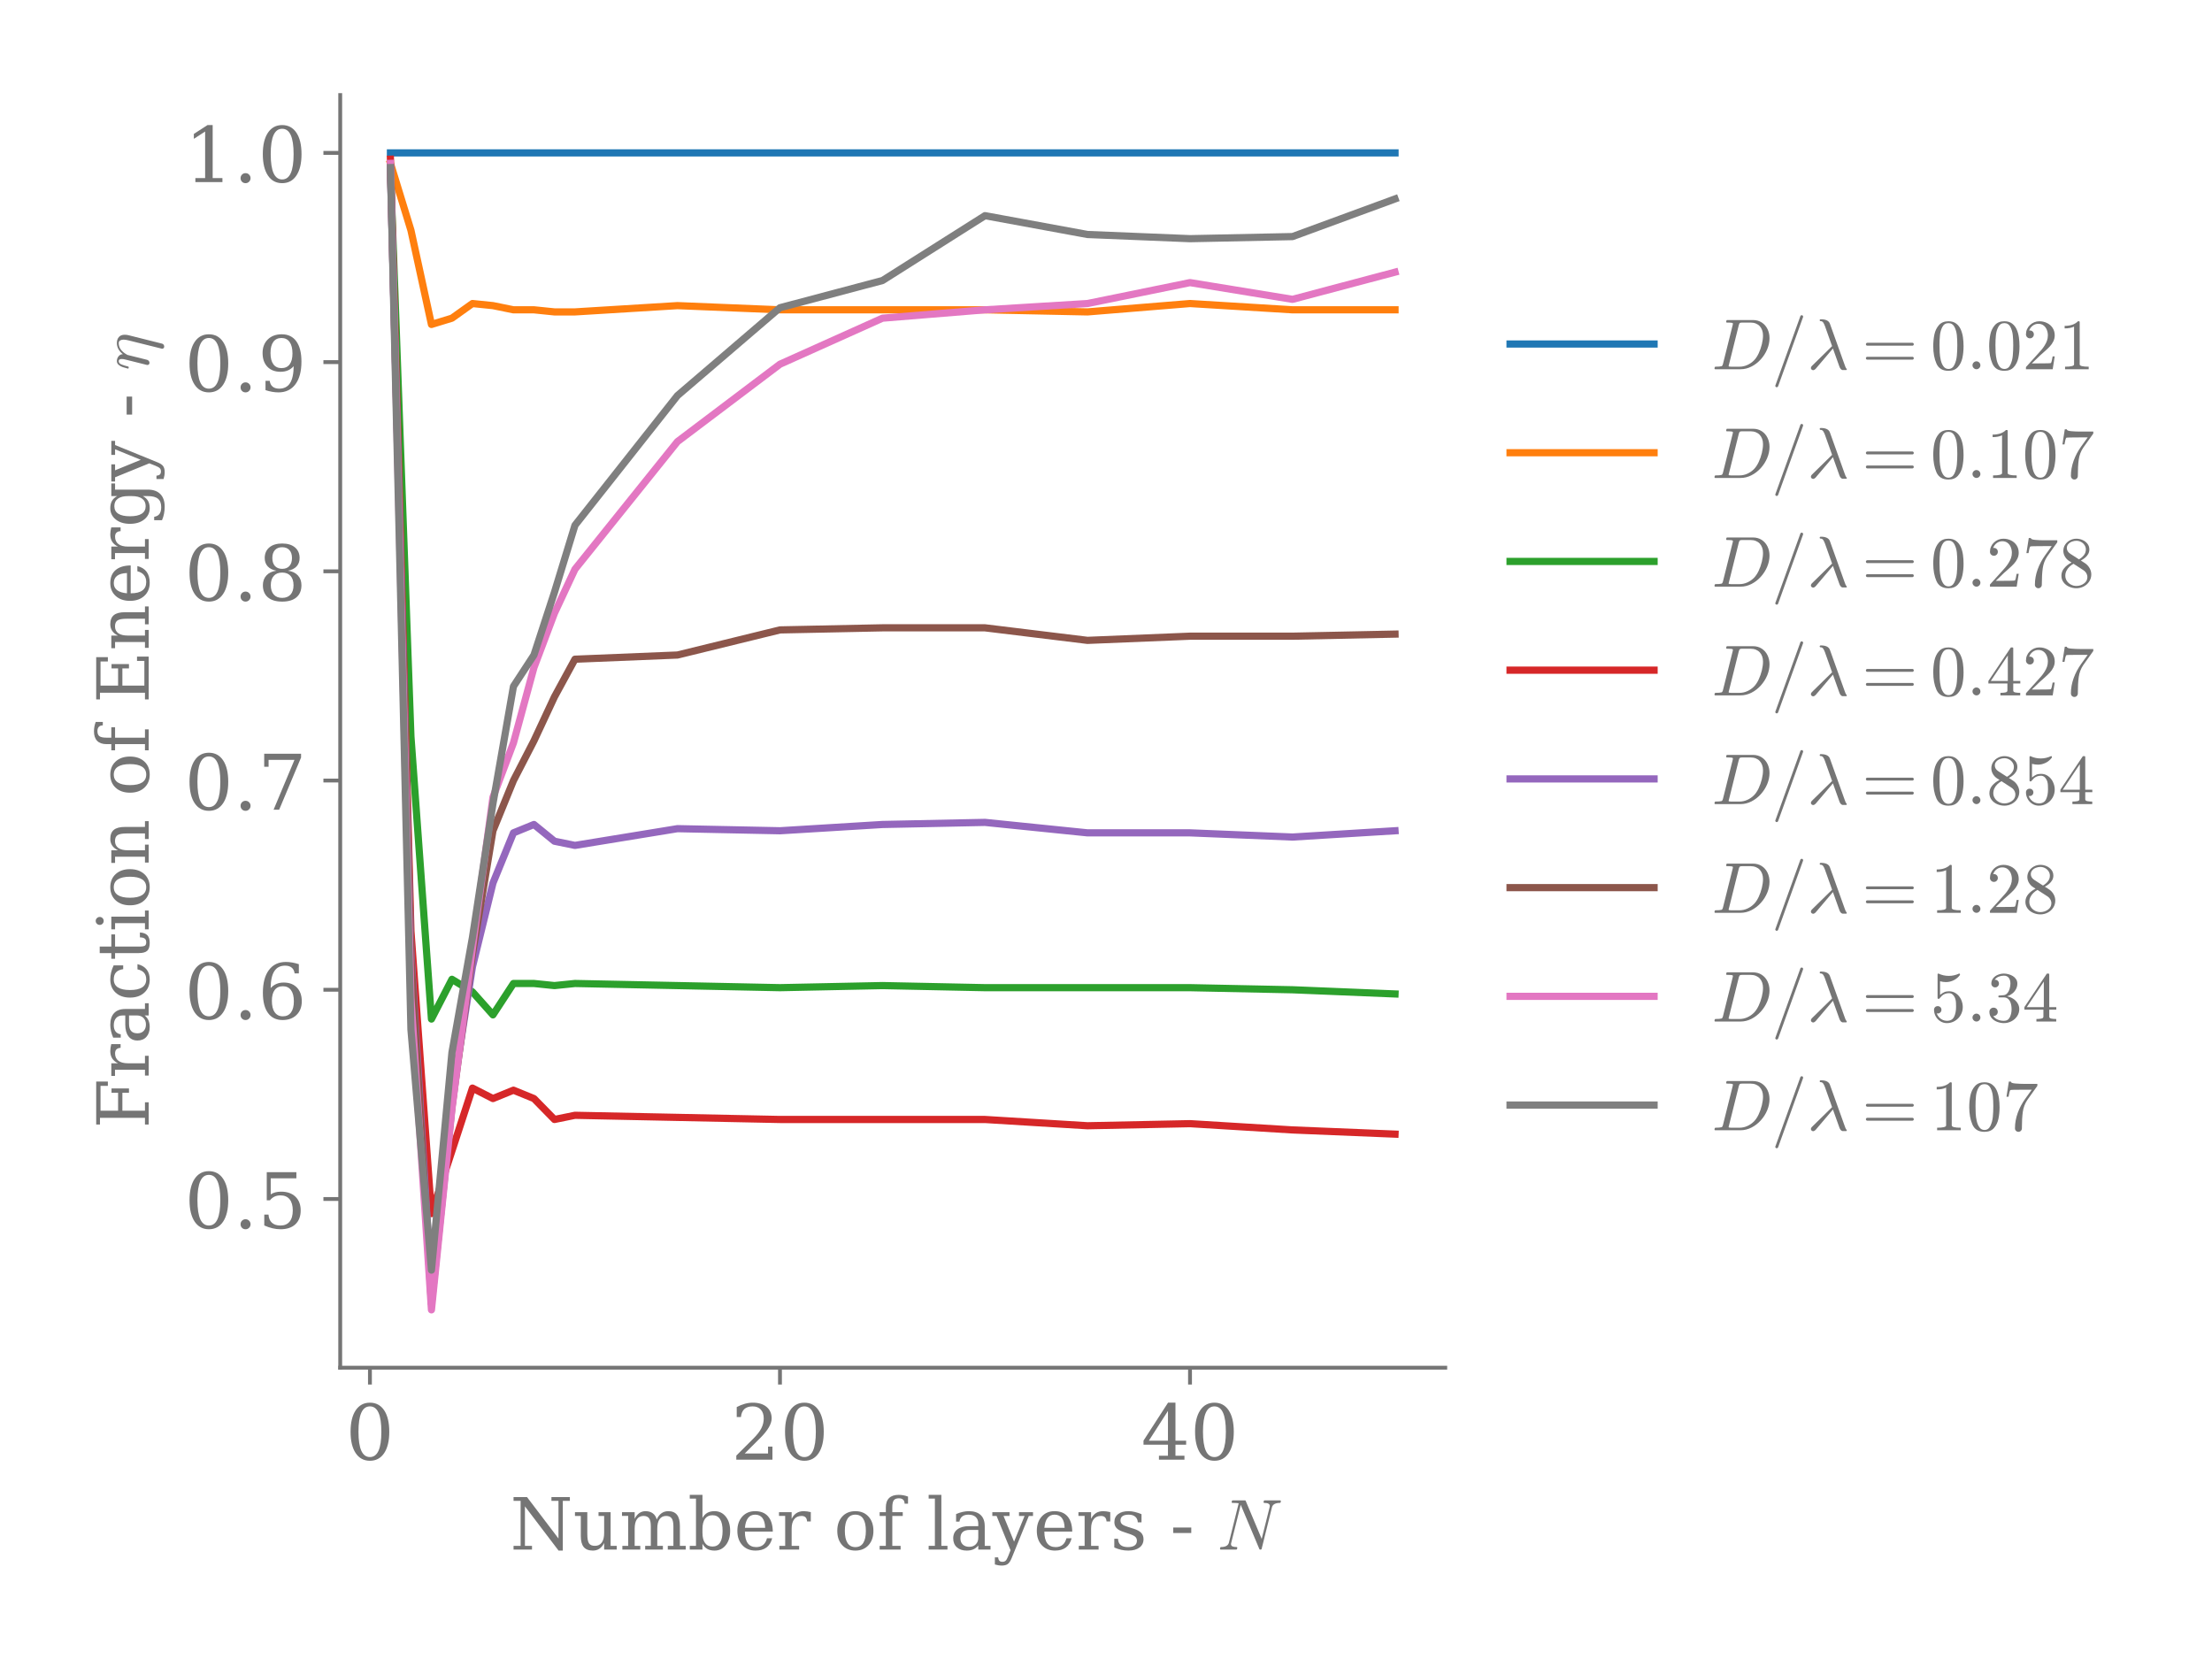 <svg xmlns="http://www.w3.org/2000/svg" xmlns:xlink="http://www.w3.org/1999/xlink" version="1.1" viewBox="0 0 460.8 345.6" viewport="0 0 400px 300px">
 <defs>
  <style type="text/css">
*{stroke-linecap:butt;stroke-linejoin:round;}
  </style>
 </defs>
 <g id="figure_1">
  <g id="patch_1">
   <path d="M 0 345.6  L 460.8 345.6  L 460.8 0  L 0 0  z " style="fill:#ffffff;"/>
  </g>
  <g id="axes_1">
   <g id="patch_2">
    <path d="M 70.873 284.92  L 301.073 284.92  L 301.073 19.8  L 70.873 19.8  z " style="fill:#ffffff;"/>
   </g>
   <g id="matplotlib.axis_1">
    <g id="xtick_1">
     <g id="line2d_1">
      <defs>
       <path d="M 0 0  L 0 3.5  " id="m461ef4ecc8" style="stroke:#757575;stroke-width:0.8;"/>
      </defs>
      <g>
       <use style="fill:#757575;stroke:#757575;stroke-width:0.8;" x="77.065" xlink:href="#m461ef4ecc8" y="284.92"/>
      </g>
     </g>
     <g id="text_1">
      <!-- 0 -->
      <defs>
       <path d="M 31.781 3.422  Q 39.266 3.422 42.969 11.625  Q 46.688 19.828 46.688 36.375  Q 46.688 52.984 42.969 61.188  Q 39.266 69.391 31.781 69.391  Q 24.312 69.391 20.594 61.188  Q 16.891 52.984 16.891 36.375  Q 16.891 19.828 20.594 11.625  Q 24.312 3.422 31.781 3.422  z M 31.781 -1.422  Q 19.922 -1.422 13.25 8.531  Q 6.594 18.5 6.594 36.375  Q 6.594 54.297 13.25 64.25  Q 19.922 74.219 31.781 74.219  Q 43.703 74.219 50.344 64.25  Q 56.984 54.297 56.984 36.375  Q 56.984 18.5 50.344 8.531  Q 43.703 -1.422 31.781 -1.422  z " id="DejaVuSerif-30"/>
      </defs>
      <g style="fill:#757575;" transform="translate(71.975 304.077)scale(0.16 -0.16)">
       <use xlink:href="#DejaVuSerif-30"/>
      </g>
     </g>
    </g>
    <g id="xtick_2">
     <g id="line2d_2">
      <g>
       <use style="fill:#757575;stroke:#757575;stroke-width:0.8;" x="162.483" xlink:href="#m461ef4ecc8" y="284.92"/>
      </g>
     </g>
     <g id="text_2">
      <!-- 20 -->
      <defs>
       <path d="M 12.797 55.516  L 7.328 55.516  L 7.328 68.5  Q 12.547 71.297 17.844 72.75  Q 23.141 74.219 28.219 74.219  Q 39.594 74.219 46.188 68.703  Q 52.781 63.188 52.781 53.719  Q 52.781 43.016 37.844 28.125  Q 36.672 27 36.078 26.422  L 17.672 8.016  L 48.094 8.016  L 48.094 17  L 53.812 17  L 53.812 0  L 6.781 0  L 6.781 5.328  L 28.906 27.391  Q 36.234 34.719 39.359 40.844  Q 42.484 46.969 42.484 53.719  Q 42.484 61.078 38.641 65.234  Q 34.812 69.391 28.078 69.391  Q 21.094 69.391 17.281 65.922  Q 13.484 62.453 12.797 55.516  z " id="DejaVuSerif-32"/>
      </defs>
      <g style="fill:#757575;" transform="translate(152.303 304.077)scale(0.16 -0.16)">
       <use xlink:href="#DejaVuSerif-32"/>
       <use x="63.623" xlink:href="#DejaVuSerif-30"/>
      </g>
     </g>
    </g>
    <g id="xtick_3">
     <g id="line2d_3">
      <g>
       <use style="fill:#757575;stroke:#757575;stroke-width:0.8;" x="247.901" xlink:href="#m461ef4ecc8" y="284.92"/>
      </g>
     </g>
     <g id="text_3">
      <!-- 40 -->
      <defs>
       <path d="M 34.906 24.703  L 34.906 63.484  L 10.016 24.703  z M 56.391 0  L 23.188 0  L 23.188 5.172  L 34.906 5.172  L 34.906 19.484  L 3.078 19.484  L 3.078 24.812  L 35.016 74.219  L 44.672 74.219  L 44.672 24.703  L 58.594 24.703  L 58.594 19.484  L 44.672 19.484  L 44.672 5.172  L 56.391 5.172  z " id="DejaVuSerif-34"/>
      </defs>
      <g style="fill:#757575;" transform="translate(237.721 304.077)scale(0.16 -0.16)">
       <use xlink:href="#DejaVuSerif-34"/>
       <use x="63.623" xlink:href="#DejaVuSerif-30"/>
      </g>
     </g>
    </g>
    <g id="text_4">
     <!-- Number of layers - $N$ -->
     <defs>
      <path d="M 4.891 0  L 4.891 5.172  L 14.703 5.172  L 14.703 67.672  L 4.891 67.672  L 4.891 72.906  L 23.578 72.906  L 67.281 15.375  L 67.281 67.672  L 57.516 67.672  L 57.516 72.906  L 83.109 72.906  L 83.109 67.672  L 73.297 67.672  L 73.297 -1.422  L 67.391 -1.422  L 20.703 60.016  L 20.703 5.172  L 30.516 5.172  L 30.516 0  z " id="DejaVuSerif-4e"/>
      <path d="M 35.406 51.906  L 52.203 51.906  L 52.203 5.172  L 60.688 5.172  L 60.688 0  L 43.219 0  L 43.219 9.188  Q 40.719 4 36.766 1.281  Q 32.812 -1.422 27.594 -1.422  Q 18.953 -1.422 14.875 3.484  Q 10.797 8.406 10.797 18.891  L 10.797 46.688  L 2.688 46.688  L 2.688 51.906  L 19.828 51.906  L 19.828 21.688  Q 19.828 12.203 22.141 8.688  Q 24.469 5.172 30.422 5.172  Q 36.672 5.172 39.938 9.766  Q 43.219 14.359 43.219 23.094  L 43.219 46.688  L 35.406 46.688  z " id="DejaVuSerif-75"/>
      <path d="M 51.812 41.797  Q 54.391 47.516 58.422 50.422  Q 62.453 53.328 67.828 53.328  Q 75.984 53.328 79.984 48.266  Q 83.984 43.219 83.984 33.016  L 83.984 5.172  L 92.094 5.172  L 92.094 0  L 67.188 0  L 67.188 5.172  L 75 5.172  L 75 31.984  Q 75 39.938 72.656 43.312  Q 70.312 46.688 64.891 46.688  Q 58.891 46.688 55.734 42.141  Q 52.594 37.594 52.594 28.906  L 52.594 5.172  L 60.406 5.172  L 60.406 0  L 35.797 0  L 35.797 5.172  L 43.609 5.172  L 43.609 32.328  Q 43.609 40.094 41.266 43.391  Q 38.922 46.688 33.5 46.688  Q 27.484 46.688 24.328 42.141  Q 21.188 37.594 21.188 28.906  L 21.188 5.172  L 29 5.172  L 29 0  L 4.109 0  L 4.109 5.172  L 12.203 5.172  L 12.203 46.781  L 3.609 46.781  L 3.609 51.906  L 21.188 51.906  L 21.188 42.672  Q 23.688 47.859 27.531 50.594  Q 31.391 53.328 36.281 53.328  Q 42.328 53.328 46.375 50.312  Q 50.438 47.312 51.812 41.797  z " id="DejaVuSerif-6d"/>
      <path d="M 11.531 5.172  L 11.531 70.797  L 2.875 70.797  L 2.875 75.984  L 20.516 75.984  L 20.516 43.797  Q 23.141 48.688 27.219 51  Q 31.297 53.328 37.312 53.328  Q 46.875 53.328 52.922 45.75  Q 58.984 38.188 58.984 25.984  Q 58.984 13.766 52.922 6.172  Q 46.875 -1.422 37.312 -1.422  Q 31.297 -1.422 27.219 0.891  Q 23.141 3.219 20.516 8.109  L 20.516 0  L 2.875 0  L 2.875 5.172  z M 20.516 23.391  Q 20.516 14.016 24.094 9.109  Q 27.688 4.203 34.516 4.203  Q 41.406 4.203 44.938 9.719  Q 48.484 15.234 48.484 25.984  Q 48.484 36.766 44.938 42.234  Q 41.406 47.703 34.516 47.703  Q 27.688 47.703 24.094 42.766  Q 20.516 37.844 20.516 28.516  z " id="DejaVuSerif-62"/>
      <path d="M 54.203 25  L 15.484 25  L 15.484 24.609  Q 15.484 14.109 19.438 8.766  Q 23.391 3.422 31.109 3.422  Q 37.016 3.422 40.797 6.516  Q 44.578 9.625 46.094 15.719  L 53.328 15.719  Q 51.172 7.172 45.375 2.875  Q 39.594 -1.422 30.172 -1.422  Q 18.797 -1.422 11.891 6.078  Q 4.984 13.578 4.984 25.984  Q 4.984 38.281 11.766 45.797  Q 18.562 53.328 29.594 53.328  Q 41.359 53.328 47.656 46.062  Q 53.953 38.812 54.203 25  z M 43.609 30.172  Q 43.312 39.266 39.766 43.875  Q 36.234 48.484 29.594 48.484  Q 23.391 48.484 19.828 43.844  Q 16.266 39.203 15.484 30.172  z " id="DejaVuSerif-65"/>
      <path d="M 47.797 52  L 47.797 39.016  L 42.625 39.016  Q 42.391 42.875 40.484 44.781  Q 38.578 46.688 34.906 46.688  Q 28.266 46.688 24.719 42.094  Q 21.188 37.5 21.188 28.906  L 21.188 5.172  L 31.594 5.172  L 31.594 0  L 4.109 0  L 4.109 5.172  L 12.203 5.172  L 12.203 46.781  L 3.609 46.781  L 3.609 51.906  L 21.188 51.906  L 21.188 42.672  Q 23.828 48.094 27.969 50.703  Q 32.125 53.328 38.094 53.328  Q 40.281 53.328 42.703 52.984  Q 45.125 52.641 47.797 52  z " id="DejaVuSerif-72"/>
      <path id="DejaVuSerif-20"/>
      <path d="M 30.078 3.422  Q 37.312 3.422 40.984 9.125  Q 44.672 14.844 44.672 25.984  Q 44.672 37.109 40.984 42.797  Q 37.312 48.484 30.078 48.484  Q 22.859 48.484 19.172 42.797  Q 15.484 37.109 15.484 25.984  Q 15.484 14.844 19.188 9.125  Q 22.906 3.422 30.078 3.422  z M 30.078 -1.422  Q 18.75 -1.422 11.859 6.078  Q 4.984 13.578 4.984 25.984  Q 4.984 38.375 11.844 45.844  Q 18.703 53.328 30.078 53.328  Q 41.453 53.328 48.312 45.844  Q 55.172 38.375 55.172 25.984  Q 55.172 13.578 48.312 6.078  Q 41.453 -1.422 30.078 -1.422  z " id="DejaVuSerif-6f"/>
      <path d="M 43.016 63.719  L 38.281 63.719  Q 38.234 67.391 36.203 69.281  Q 34.188 71.188 30.328 71.188  Q 25.297 71.188 23.234 68.422  Q 21.188 65.672 21.188 58.594  L 21.188 51.906  L 35.688 51.906  L 35.688 46.688  L 21.188 46.688  L 21.188 5.172  L 32.719 5.172  L 32.719 0  L 3.609 0  L 3.609 5.172  L 12.203 5.172  L 12.203 46.688  L 3.609 46.688  L 3.609 51.906  L 12.203 51.906  L 12.203 58.406  Q 12.203 67.094 16.719 71.531  Q 21.234 75.984 29.984 75.984  Q 33.25 75.984 36.516 75.391  Q 39.797 74.812 43.016 73.578  z " id="DejaVuSerif-66"/>
      <path d="M 20.516 5.172  L 29 5.172  L 29 0  L 2.875 0  L 2.875 5.172  L 11.531 5.172  L 11.531 70.797  L 2.875 70.797  L 2.875 75.984  L 20.516 75.984  z " id="DejaVuSerif-6c"/>
      <path d="M 39.797 16.312  L 39.797 27.297  L 28.219 27.297  Q 21.531 27.297 18.25 24.406  Q 14.984 21.531 14.984 15.578  Q 14.984 10.156 18.297 6.984  Q 21.625 3.812 27.297 3.812  Q 32.906 3.812 36.344 7.281  Q 39.797 10.75 39.797 16.312  z M 48.781 32.422  L 48.781 5.172  L 56.781 5.172  L 56.781 0  L 39.797 0  L 39.797 5.609  Q 36.812 2 32.906 0.281  Q 29 -1.422 23.781 -1.422  Q 15.141 -1.422 10.062 3.172  Q 4.984 7.766 4.984 15.578  Q 4.984 23.641 10.797 28.078  Q 16.609 32.516 27.203 32.516  L 39.797 32.516  L 39.797 36.078  Q 39.797 42 36.203 45.234  Q 32.625 48.484 26.125 48.484  Q 20.75 48.484 17.578 46.047  Q 14.406 43.609 13.625 38.812  L 8.984 38.812  L 8.984 49.312  Q 13.672 51.312 18.094 52.312  Q 22.516 53.328 26.703 53.328  Q 37.5 53.328 43.141 47.969  Q 48.781 42.625 48.781 32.422  z " id="DejaVuSerif-61"/>
      <path d="M 21.578 -9.516  L 25 -0.875  L 5.609 46.688  L -0.297 46.688  L -0.297 51.906  L 23.578 51.906  L 23.578 46.688  L 15.281 46.688  L 29.891 10.984  L 44.484 46.688  L 36.719 46.688  L 36.719 51.906  L 56.203 51.906  L 56.203 46.688  L 50.391 46.688  L 26.609 -11.719  Q 24.172 -17.781 21.188 -20  Q 18.219 -22.219 12.797 -22.219  Q 10.5 -22.219 8.078 -21.828  Q 5.672 -21.438 3.219 -20.703  L 3.219 -10.797  L 7.812 -10.797  Q 8.109 -14.109 9.5 -15.547  Q 10.891 -17 13.812 -17  Q 16.5 -17 18.141 -15.5  Q 19.781 -14.016 21.578 -9.516  z " id="DejaVuSerif-79"/>
      <path d="M 5.609 2.875  L 5.609 14.984  L 10.797 14.984  Q 10.984 9.188 14.422 6.297  Q 17.875 3.422 24.609 3.422  Q 30.672 3.422 33.844 5.688  Q 37.016 7.953 37.016 12.312  Q 37.016 15.719 34.688 17.812  Q 32.375 19.922 24.906 22.312  L 18.406 24.516  Q 11.719 26.656 8.719 29.875  Q 5.719 33.109 5.719 38.094  Q 5.719 45.219 10.938 49.266  Q 16.156 53.328 25.391 53.328  Q 29.5 53.328 34.031 52.25  Q 38.578 51.172 43.406 49.125  L 43.406 37.797  L 38.234 37.797  Q 38.031 42.828 34.703 45.656  Q 31.391 48.484 25.688 48.484  Q 20.016 48.484 17.109 46.484  Q 14.203 44.484 14.203 40.484  Q 14.203 37.203 16.406 35.219  Q 18.609 33.25 25.203 31.203  L 32.328 29  Q 39.703 26.703 42.938 23.266  Q 46.188 19.828 46.188 14.406  Q 46.188 7.031 40.547 2.797  Q 34.906 -1.422 25 -1.422  Q 19.969 -1.422 15.188 -0.344  Q 10.406 0.734 5.609 2.875  z " id="DejaVuSerif-73"/>
      <path d="M 4.391 30.609  L 29.391 30.609  L 29.391 23  L 4.391 23  z " id="DejaVuSerif-2d"/>
      <path d="M 4.688 0  Q 3.719 0 3.719 1.312  Q 3.766 1.562 3.906 2.172  Q 4.047 2.781 4.312 3.141  Q 4.594 3.516 4.984 3.516  Q 14.547 3.516 16.109 9.625  L 29.688 64.312  Q 26.906 64.797 20.906 64.797  Q 19.922 64.797 19.922 66.109  Q 19.969 66.359 20.109 66.969  Q 20.266 67.578 20.531 67.938  Q 20.797 68.312 21.188 68.312  L 38.484 68.312  Q 39.203 68.312 39.406 67.672  L 61.625 14.797  L 72.703 59.078  Q 72.906 60.156 72.906 60.594  Q 72.906 64.797 65.188 64.797  Q 64.203 64.797 64.203 66.109  Q 64.547 67.391 64.734 67.844  Q 64.938 68.312 65.922 68.312  L 87.312 68.312  Q 88.281 68.312 88.281 67  Q 88.234 66.75 88.078 66.141  Q 87.938 65.531 87.672 65.156  Q 87.406 64.797 87.016 64.797  Q 77.438 64.797 75.875 58.688  L 61.531 0.875  Q 61.188 0 60.5 0  L 59.281 0  Q 58.594 0 58.406 0.688  L 32.906 61.188  L 32.719 61.812  Q 32.516 62.016 32.516 62.109  L 19.281 9.188  Q 19.188 8.938 19.141 8.562  Q 19.094 8.203 19 7.719  Q 19 5.125 21.234 4.312  Q 23.484 3.516 26.812 3.516  Q 27.781 3.516 27.781 2.203  Q 27.438 0.828 27.188 0.406  Q 26.953 0 26.125 0  z " id="Cmmi10-4e"/>
     </defs>
     <g style="fill:#757575;" transform="translate(106.248 322.805)scale(0.15 -0.15)">
      <use transform="translate(0 0.016)" xlink:href="#DejaVuSerif-4e"/>
      <use transform="translate(87.5 0.016)" xlink:href="#DejaVuSerif-75"/>
      <use transform="translate(151.904 0.016)" xlink:href="#DejaVuSerif-6d"/>
      <use transform="translate(246.729 0.016)" xlink:href="#DejaVuSerif-62"/>
      <use transform="translate(310.742 0.016)" xlink:href="#DejaVuSerif-65"/>
      <use transform="translate(369.922 0.016)" xlink:href="#DejaVuSerif-72"/>
      <use transform="translate(417.725 0.016)" xlink:href="#DejaVuSerif-20"/>
      <use transform="translate(449.512 0.016)" xlink:href="#DejaVuSerif-6f"/>
      <use transform="translate(509.717 0.016)" xlink:href="#DejaVuSerif-66"/>
      <use transform="translate(546.729 0.016)" xlink:href="#DejaVuSerif-20"/>
      <use transform="translate(578.516 0.016)" xlink:href="#DejaVuSerif-6c"/>
      <use transform="translate(610.498 0.016)" xlink:href="#DejaVuSerif-61"/>
      <use transform="translate(670.117 0.016)" xlink:href="#DejaVuSerif-79"/>
      <use transform="translate(726.611 0.016)" xlink:href="#DejaVuSerif-65"/>
      <use transform="translate(785.791 0.016)" xlink:href="#DejaVuSerif-72"/>
      <use transform="translate(833.594 0.016)" xlink:href="#DejaVuSerif-73"/>
      <use transform="translate(884.912 0.016)" xlink:href="#DejaVuSerif-20"/>
      <use transform="translate(916.699 0.016)" xlink:href="#DejaVuSerif-2d"/>
      <use transform="translate(950.488 0.016)" xlink:href="#DejaVuSerif-20"/>
      <use transform="translate(982.275 0.016)" xlink:href="#Cmmi10-4e"/>
     </g>
    </g>
   </g>
   <g id="matplotlib.axis_2">
    <g id="ytick_1">
     <g id="line2d_4">
      <defs>
       <path d="M 0 0  L -3.5 0  " id="m629da7077a" style="stroke:#757575;stroke-width:0.8;"/>
      </defs>
      <g>
       <use style="fill:#757575;stroke:#757575;stroke-width:0.8;" x="70.873" xlink:href="#m629da7077a" y="249.77"/>
      </g>
     </g>
     <g id="text_5">
      <!-- 0.5 -->
      <defs>
       <path d="M 9.422 5.078  Q 9.422 7.812 11.281 9.719  Q 13.141 11.625 15.922 11.625  Q 18.609 11.625 20.5 9.719  Q 22.406 7.812 22.406 5.078  Q 22.406 2.391 20.5 0.484  Q 18.609 -1.422 15.922 -1.422  Q 13.141 -1.422 11.281 0.453  Q 9.422 2.344 9.422 5.078  z " id="DejaVuSerif-2e"/>
       <path d="M 50.297 72.906  L 50.297 64.891  L 16.891 64.891  L 16.891 44  Q 19.438 45.75 22.828 46.625  Q 26.219 47.516 30.422 47.516  Q 42.234 47.516 49.062 40.969  Q 55.906 34.422 55.906 23.094  Q 55.906 11.531 49 5.047  Q 42.094 -1.422 29.594 -1.422  Q 24.562 -1.422 19.281 -0.188  Q 14.016 1.031 8.5 3.516  L 8.5 17.672  L 14.016 17.672  Q 14.453 10.75 18.422 7.078  Q 22.406 3.422 29.594 3.422  Q 37.312 3.422 41.453 8.5  Q 45.609 13.578 45.609 23.094  Q 45.609 32.562 41.484 37.609  Q 37.359 42.672 29.594 42.672  Q 25.203 42.672 21.844 41.109  Q 18.5 39.547 15.922 36.281  L 11.719 36.281  L 11.719 72.906  z " id="DejaVuSerif-35"/>
      </defs>
      <g style="fill:#757575;" transform="translate(38.428 255.848)scale(0.16 -0.16)">
       <use xlink:href="#DejaVuSerif-30"/>
       <use x="63.623" xlink:href="#DejaVuSerif-2e"/>
       <use x="95.41" xlink:href="#DejaVuSerif-35"/>
      </g>
     </g>
    </g>
    <g id="ytick_2">
     <g id="line2d_5">
      <g>
       <use style="fill:#757575;stroke:#757575;stroke-width:0.8;" x="70.873" xlink:href="#m629da7077a" y="206.186"/>
      </g>
     </g>
     <g id="text_6">
      <!-- 0.6 -->
      <defs>
       <path d="M 32.719 3.422  Q 39.594 3.422 43.297 8.469  Q 47.016 13.531 47.016 23  Q 47.016 32.469 43.297 37.516  Q 39.594 42.578 32.719 42.578  Q 25.734 42.578 22.062 37.688  Q 18.406 32.812 18.406 23.578  Q 18.406 13.875 22.109 8.641  Q 25.828 3.422 32.719 3.422  z M 16.797 40.141  Q 20.125 43.797 24.312 45.594  Q 28.516 47.406 33.797 47.406  Q 44.672 47.406 51 40.859  Q 57.328 34.328 57.328 23  Q 57.328 11.922 50.516 5.25  Q 43.703 -1.422 32.328 -1.422  Q 19.969 -1.422 13.328 7.781  Q 6.688 17 6.688 34.078  Q 6.688 53.219 14.547 63.719  Q 22.406 74.219 36.719 74.219  Q 40.578 74.219 44.828 73.484  Q 49.078 72.75 53.516 71.297  L 53.516 59.281  L 48 59.281  Q 47.406 64.203 44.234 66.797  Q 41.062 69.391 35.688 69.391  Q 26.219 69.391 21.578 62.203  Q 16.938 55.031 16.797 40.141  z " id="DejaVuSerif-36"/>
      </defs>
      <g style="fill:#757575;" transform="translate(38.428 212.265)scale(0.16 -0.16)">
       <use xlink:href="#DejaVuSerif-30"/>
       <use x="63.623" xlink:href="#DejaVuSerif-2e"/>
       <use x="95.41" xlink:href="#DejaVuSerif-36"/>
      </g>
     </g>
    </g>
    <g id="ytick_3">
     <g id="line2d_6">
      <g>
       <use style="fill:#757575;stroke:#757575;stroke-width:0.8;" x="70.873" xlink:href="#m629da7077a" y="162.602"/>
      </g>
     </g>
     <g id="text_7">
      <!-- 0.7 -->
      <defs>
       <path d="M 56.391 67.922  L 27.875 0  L 20.609 0  L 47.797 64.891  L 14.109 64.891  L 14.109 55.906  L 8.406 55.906  L 8.406 72.906  L 56.391 72.906  z " id="DejaVuSerif-37"/>
      </defs>
      <g style="fill:#757575;" transform="translate(38.428 168.681)scale(0.16 -0.16)">
       <use xlink:href="#DejaVuSerif-30"/>
       <use x="63.623" xlink:href="#DejaVuSerif-2e"/>
       <use x="95.41" xlink:href="#DejaVuSerif-37"/>
      </g>
     </g>
    </g>
    <g id="ytick_4">
     <g id="line2d_7">
      <g>
       <use style="fill:#757575;stroke:#757575;stroke-width:0.8;" x="70.873" xlink:href="#m629da7077a" y="119.018"/>
      </g>
     </g>
     <g id="text_8">
      <!-- 0.8 -->
      <defs>
       <path d="M 46.578 19.922  Q 46.578 27.734 42.688 32.047  Q 38.812 36.375 31.781 36.375  Q 24.75 36.375 20.875 32.047  Q 17 27.734 17 19.922  Q 17 12.062 20.875 7.734  Q 24.75 3.422 31.781 3.422  Q 38.812 3.422 42.688 7.734  Q 46.578 12.062 46.578 19.922  z M 44.578 55.328  Q 44.578 61.969 41.203 65.672  Q 37.844 69.391 31.781 69.391  Q 25.781 69.391 22.391 65.672  Q 19 61.969 19 55.328  Q 19 48.641 22.391 44.922  Q 25.781 41.219 31.781 41.219  Q 37.844 41.219 41.203 44.922  Q 44.578 48.641 44.578 55.328  z M 39.312 38.812  Q 47.609 37.703 52.25 32.688  Q 56.891 27.688 56.891 19.922  Q 56.891 9.672 50.391 4.125  Q 43.891 -1.422 31.781 -1.422  Q 19.734 -1.422 13.203 4.125  Q 6.688 9.672 6.688 19.922  Q 6.688 27.688 11.328 32.688  Q 15.969 37.703 24.312 38.812  Q 16.938 40.141 13 44.406  Q 9.078 48.688 9.078 55.328  Q 9.078 64.109 15.125 69.156  Q 21.188 74.219 31.781 74.219  Q 42.391 74.219 48.438 69.156  Q 54.5 64.109 54.5 55.328  Q 54.5 48.688 50.562 44.406  Q 46.625 40.141 39.312 38.812  z " id="DejaVuSerif-38"/>
      </defs>
      <g style="fill:#757575;" transform="translate(38.428 125.097)scale(0.16 -0.16)">
       <use xlink:href="#DejaVuSerif-30"/>
       <use x="63.623" xlink:href="#DejaVuSerif-2e"/>
       <use x="95.41" xlink:href="#DejaVuSerif-38"/>
      </g>
     </g>
    </g>
    <g id="ytick_5">
     <g id="line2d_8">
      <g>
       <use style="fill:#757575;stroke:#757575;stroke-width:0.8;" x="70.873" xlink:href="#m629da7077a" y="75.435"/>
      </g>
     </g>
     <g id="text_9">
      <!-- 0.9 -->
      <defs>
       <path d="M 46.781 32.672  Q 43.5 29 39.25 27.188  Q 35.016 25.391 29.688 25.391  Q 18.844 25.391 12.562 31.938  Q 6.297 38.484 6.297 49.812  Q 6.297 60.891 13.109 67.547  Q 19.922 74.219 31.297 74.219  Q 43.656 74.219 50.266 65.016  Q 56.891 55.812 56.891 38.719  Q 56.891 19.578 49.016 9.078  Q 41.156 -1.422 26.906 -1.422  Q 23.047 -1.422 18.797 -0.688  Q 14.547 0.047 10.109 1.516  L 10.109 13.625  L 15.578 13.625  Q 16.219 8.688 19.391 6.047  Q 22.562 3.422 27.875 3.422  Q 37.359 3.422 41.984 10.562  Q 46.625 17.719 46.781 32.672  z M 30.906 69.391  Q 23.969 69.391 20.281 64.328  Q 16.609 59.281 16.609 49.812  Q 16.609 40.328 20.281 35.25  Q 23.969 30.172 30.906 30.172  Q 37.844 30.172 41.531 35.078  Q 45.219 39.984 45.219 49.219  Q 45.219 58.938 41.5 64.156  Q 37.797 69.391 30.906 69.391  z " id="DejaVuSerif-39"/>
      </defs>
      <g style="fill:#757575;" transform="translate(38.428 81.513)scale(0.16 -0.16)">
       <use xlink:href="#DejaVuSerif-30"/>
       <use x="63.623" xlink:href="#DejaVuSerif-2e"/>
       <use x="95.41" xlink:href="#DejaVuSerif-39"/>
      </g>
     </g>
    </g>
    <g id="ytick_6">
     <g id="line2d_9">
      <g>
       <use style="fill:#757575;stroke:#757575;stroke-width:0.8;" x="70.873" xlink:href="#m629da7077a" y="31.851"/>
      </g>
     </g>
     <g id="text_10">
      <!-- 1.0 -->
      <defs>
       <path d="M 14.203 0  L 14.203 5.172  L 26.906 5.172  L 26.906 65.828  L 12.203 56.297  L 12.203 62.703  L 29.984 74.219  L 36.719 74.219  L 36.719 5.172  L 49.422 5.172  L 49.422 0  z " id="DejaVuSerif-31"/>
      </defs>
      <g style="fill:#757575;" transform="translate(38.428 37.93)scale(0.16 -0.16)">
       <use xlink:href="#DejaVuSerif-31"/>
       <use x="63.623" xlink:href="#DejaVuSerif-2e"/>
       <use x="95.41" xlink:href="#DejaVuSerif-30"/>
      </g>
     </g>
    </g>
    <g id="text_11">
     <!-- Fraction of Energy - $\eta$ -->
     <defs>
      <path d="M 5.516 0  L 5.516 5.172  L 14.797 5.172  L 14.797 67.672  L 5.516 67.672  L 5.516 72.906  L 65.188 72.906  L 65.188 56.688  L 59.188 56.688  L 59.188 66.891  L 24.703 66.891  L 24.703 42.484  L 49.609 42.484  L 49.609 51.609  L 55.609 51.609  L 55.609 27.391  L 49.609 27.391  L 49.609 36.531  L 24.703 36.531  L 24.703 5.172  L 36.375 5.172  L 36.375 0  z " id="DejaVuSerif-46"/>
      <path d="M 51.422 15.578  Q 49.516 7.281 44.094 2.922  Q 38.672 -1.422 30.078 -1.422  Q 18.75 -1.422 11.859 6.078  Q 4.984 13.578 4.984 25.984  Q 4.984 38.422 11.859 45.875  Q 18.75 53.328 30.078 53.328  Q 35.016 53.328 39.891 52.172  Q 44.781 51.031 49.703 48.688  L 49.703 35.406  L 44.484 35.406  Q 43.453 42.234 40.016 45.359  Q 36.578 48.484 30.172 48.484  Q 22.906 48.484 19.188 42.844  Q 15.484 37.203 15.484 25.984  Q 15.484 14.75 19.172 9.078  Q 22.859 3.422 30.172 3.422  Q 35.984 3.422 39.453 6.438  Q 42.922 9.469 44.188 15.578  z " id="DejaVuSerif-63"/>
      <path d="M 10.797 46.688  L 2.875 46.688  L 2.875 51.906  L 10.797 51.906  L 10.797 68.016  L 19.828 68.016  L 19.828 51.906  L 36.719 51.906  L 36.719 46.688  L 19.828 46.688  L 19.828 13.719  Q 19.828 7.125 21.094 5.266  Q 22.359 3.422 25.781 3.422  Q 29.297 3.422 30.906 5.484  Q 32.516 7.562 32.625 12.203  L 39.406 12.203  Q 39.016 5.125 35.547 1.844  Q 32.078 -1.422 25 -1.422  Q 17.234 -1.422 14.016 2.016  Q 10.797 5.469 10.797 13.719  z " id="DejaVuSerif-74"/>
      <path d="M 9.719 68.016  Q 9.719 70.266 11.344 71.922  Q 12.984 73.578 15.281 73.578  Q 17.531 73.578 19.156 71.922  Q 20.797 70.266 20.797 68.016  Q 20.797 65.719 19.188 64.109  Q 17.578 62.5 15.281 62.5  Q 12.984 62.5 11.344 64.109  Q 9.719 65.719 9.719 68.016  z M 21.188 5.172  L 29.688 5.172  L 29.688 0  L 3.609 0  L 3.609 5.172  L 12.203 5.172  L 12.203 46.688  L 3.609 46.688  L 3.609 51.906  L 21.188 51.906  z " id="DejaVuSerif-69"/>
      <path d="M 4.109 0  L 4.109 5.172  L 12.203 5.172  L 12.203 46.688  L 3.609 46.688  L 3.609 51.906  L 21.188 51.906  L 21.188 42.672  Q 23.688 47.953 27.656 50.641  Q 31.641 53.328 36.922 53.328  Q 45.516 53.328 49.562 48.391  Q 53.609 43.453 53.609 33.016  L 53.609 5.172  L 61.625 5.172  L 61.625 0  L 36.812 0  L 36.812 5.172  L 44.578 5.172  L 44.578 30.172  Q 44.578 39.703 42.234 43.234  Q 39.891 46.781 33.984 46.781  Q 27.734 46.781 24.453 42.203  Q 21.188 37.641 21.188 28.906  L 21.188 5.172  L 29 5.172  L 29 0  z " id="DejaVuSerif-6e"/>
      <path d="M 5.516 0  L 5.516 5.172  L 14.797 5.172  L 14.797 67.672  L 5.516 67.672  L 5.516 72.906  L 64.203 72.906  L 64.203 56.688  L 58.203 56.688  L 58.203 66.891  L 24.703 66.891  L 24.703 42.484  L 48.578 42.484  L 48.578 51.609  L 54.594 51.609  L 54.594 27.391  L 48.578 27.391  L 48.578 36.531  L 24.703 36.531  L 24.703 6  L 58.984 6  L 58.984 16.219  L 64.984 16.219  L 64.984 0  z " id="DejaVuSerif-45"/>
      <path d="M 52.484 46.688  L 52.484 1.125  Q 52.484 -10.062 46.328 -16.141  Q 40.188 -22.219 28.812 -22.219  Q 23.688 -22.219 19 -21.281  Q 14.312 -20.359 10.016 -18.5  L 10.016 -7.625  L 14.703 -7.625  Q 15.578 -12.703 18.844 -15.047  Q 22.125 -17.391 28.219 -17.391  Q 36.141 -17.391 39.812 -12.922  Q 43.5 -8.453 43.5 1.125  L 43.5 8.109  Q 40.875 3.219 36.797 0.891  Q 32.719 -1.422 26.703 -1.422  Q 17.141 -1.422 11.062 6.172  Q 4.984 13.766 4.984 25.984  Q 4.984 38.188 11.031 45.75  Q 17.094 53.328 26.703 53.328  Q 32.719 53.328 36.797 51  Q 40.875 48.688 43.5 43.797  L 43.5 51.906  L 61.078 51.906  L 61.078 46.688  z M 43.5 28.516  Q 43.5 37.844 39.906 42.766  Q 36.328 47.703 29.5 47.703  Q 22.562 47.703 19.016 42.234  Q 15.484 36.766 15.484 25.984  Q 15.484 15.234 19.016 9.719  Q 22.562 4.203 29.5 4.203  Q 36.328 4.203 39.906 9.109  Q 43.5 14.016 43.5 23.391  z " id="DejaVuSerif-67"/>
      <path d="M 10.688 -1.125  Q 9.469 -1.125 8.594 -0.344  Q 7.719 0.438 7.719 1.703  Q 7.719 2.297 7.812 2.594  L 15.281 32.422  Q 16.016 35.203 16.016 37.312  Q 16.016 41.609 13.094 41.609  Q 9.969 41.609 8.453 37.859  Q 6.938 34.125 5.516 28.422  Q 5.516 28.125 5.219 27.953  Q 4.938 27.781 4.688 27.781  L 3.516 27.781  Q 3.172 27.781 2.922 28.141  Q 2.688 28.516 2.688 28.812  Q 3.766 33.156 4.766 36.172  Q 5.766 39.203 7.891 41.688  Q 10.016 44.188 13.188 44.188  Q 16.891 44.188 19.797 41.844  Q 22.703 39.5 22.703 35.797  Q 25.641 39.703 29.594 41.938  Q 33.547 44.188 38.188 44.188  Q 43.406 44.188 46.547 41.375  Q 49.703 38.578 49.703 33.406  Q 49.703 30.422 49.031 27.875  L 37.406 -18.406  Q 37.109 -19.828 35.938 -20.703  Q 34.766 -21.578 33.297 -21.578  Q 32.078 -21.578 31.203 -20.812  Q 30.328 -20.062 30.328 -18.797  Q 30.328 -18.219 30.422 -18.016  L 41.891 28.078  Q 42.922 32.172 42.922 34.906  Q 42.922 37.703 41.75 39.656  Q 40.578 41.609 37.984 41.609  Q 28.172 41.609 21.688 29.5  L 14.891 2.203  Q 14.547 0.828 13.344 -0.141  Q 12.156 -1.125 10.688 -1.125  z " id="Cmmi10-b4"/>
     </defs>
     <g style="fill:#757575;" transform="translate(30.977 235.085)rotate(-90)scale(0.15 -0.15)">
      <use transform="translate(0 0.016)" xlink:href="#DejaVuSerif-46"/>
      <use transform="translate(69.385 0.016)" xlink:href="#DejaVuSerif-72"/>
      <use transform="translate(117.188 0.016)" xlink:href="#DejaVuSerif-61"/>
      <use transform="translate(176.807 0.016)" xlink:href="#DejaVuSerif-63"/>
      <use transform="translate(232.812 0.016)" xlink:href="#DejaVuSerif-74"/>
      <use transform="translate(272.998 0.016)" xlink:href="#DejaVuSerif-69"/>
      <use transform="translate(304.98 0.016)" xlink:href="#DejaVuSerif-6f"/>
      <use transform="translate(365.186 0.016)" xlink:href="#DejaVuSerif-6e"/>
      <use transform="translate(429.59 0.016)" xlink:href="#DejaVuSerif-20"/>
      <use transform="translate(461.377 0.016)" xlink:href="#DejaVuSerif-6f"/>
      <use transform="translate(521.582 0.016)" xlink:href="#DejaVuSerif-66"/>
      <use transform="translate(558.594 0.016)" xlink:href="#DejaVuSerif-20"/>
      <use transform="translate(590.381 0.016)" xlink:href="#DejaVuSerif-45"/>
      <use transform="translate(663.379 0.016)" xlink:href="#DejaVuSerif-6e"/>
      <use transform="translate(727.783 0.016)" xlink:href="#DejaVuSerif-65"/>
      <use transform="translate(786.963 0.016)" xlink:href="#DejaVuSerif-72"/>
      <use transform="translate(834.766 0.016)" xlink:href="#DejaVuSerif-67"/>
      <use transform="translate(898.779 0.016)" xlink:href="#DejaVuSerif-79"/>
      <use transform="translate(955.273 0.016)" xlink:href="#DejaVuSerif-20"/>
      <use transform="translate(987.061 0.016)" xlink:href="#DejaVuSerif-2d"/>
      <use transform="translate(1020.85 0.016)" xlink:href="#DejaVuSerif-20"/>
      <use transform="translate(1052.637 0.016)" xlink:href="#Cmmi10-b4"/>
     </g>
    </g>
   </g>
   <g id="line2d_10">
    <path clip-path="url(#pabf6c843ec)" d="M 81.336 31.851  L 85.607 31.851  L 89.878 31.851  L 94.149 31.851  L 98.42 31.851  L 102.691 31.851  L 106.962 31.851  L 111.232 31.851  L 115.503 31.851  L 119.774 31.851  L 141.129 31.851  L 162.483 31.851  L 183.838 31.851  L 205.192 31.851  L 226.546 31.851  L 247.901 31.851  L 269.255 31.851  L 290.61 31.851  " style="fill:none;stroke:#1f77b4;stroke-linecap:square;stroke-width:1.5;"/>
   </g>
   <g id="line2d_11">
    <path clip-path="url(#pabf6c843ec)" d="M 81.336 34.03  L 85.607 47.977  L 89.878 67.59  L 94.149 66.282  L 98.42 63.231  L 102.691 63.667  L 106.962 64.539  L 111.232 64.539  L 115.503 64.975  L 119.774 64.975  L 141.129 63.667  L 162.483 64.539  L 183.838 64.539  L 205.192 64.539  L 226.546 64.975  L 247.901 63.231  L 269.255 64.539  L 290.61 64.539  " style="fill:none;stroke:#ff7f0e;stroke-linecap:square;stroke-width:1.5;"/>
   </g>
   <g id="line2d_12">
    <path clip-path="url(#pabf6c843ec)" d="M 81.336 35.338  L 85.607 153.45  L 89.878 212.288  L 94.149 204.007  L 98.42 206.622  L 102.691 211.416  L 106.962 204.878  L 111.232 204.878  L 115.503 205.314  L 119.774 204.878  L 141.129 205.314  L 162.483 205.75  L 183.838 205.314  L 205.192 205.75  L 226.546 205.75  L 247.901 205.75  L 269.255 206.186  L 290.61 207.058  " style="fill:none;stroke:#2ca02c;stroke-linecap:square;stroke-width:1.5;"/>
   </g>
   <g id="line2d_13">
    <path clip-path="url(#pabf6c843ec)" d="M 81.336 33.158  L 85.607 193.982  L 89.878 252.821  L 94.149 239.745  L 98.42 226.67  L 102.691 228.849  L 106.962 227.106  L 111.232 228.849  L 115.503 233.208  L 119.774 232.336  L 141.129 232.772  L 162.483 233.208  L 183.838 233.208  L 205.192 233.208  L 226.546 234.515  L 247.901 234.08  L 269.255 235.387  L 290.61 236.259  " style="fill:none;stroke:#d62728;stroke-linecap:square;stroke-width:1.5;"/>
   </g>
   <g id="line2d_14">
    <path clip-path="url(#pabf6c843ec)" d="M 81.336 35.338  L 85.607 198.341  L 89.878 268.947  L 94.149 228.849  L 98.42 201.392  L 102.691 183.958  L 106.962 173.498  L 111.232 171.755  L 115.503 175.241  L 119.774 176.113  L 141.129 172.626  L 162.483 173.062  L 183.838 171.755  L 205.192 171.319  L 226.546 173.498  L 247.901 173.498  L 269.255 174.37  L 290.61 173.062  " style="fill:none;stroke:#9467bd;stroke-linecap:square;stroke-width:1.5;"/>
   </g>
   <g id="line2d_15">
    <path clip-path="url(#pabf6c843ec)" d="M 81.336 34.902  L 85.607 199.648  L 89.878 271.562  L 94.149 230.593  L 98.42 198.777  L 102.691 173.062  L 106.962 162.602  L 111.232 154.321  L 115.503 145.169  L 119.774 137.324  L 141.129 136.452  L 162.483 131.222  L 183.838 130.786  L 205.192 130.786  L 226.546 133.401  L 247.901 132.529  L 269.255 132.529  L 290.61 132.094  " style="fill:none;stroke:#8c564b;stroke-linecap:square;stroke-width:1.5;"/>
   </g>
   <g id="line2d_16">
    <path clip-path="url(#pabf6c843ec)" d="M 81.336 34.03  L 85.607 207.929  L 89.878 272.869  L 94.149 231.029  L 98.42 197.469  L 102.691 166.089  L 106.962 154.757  L 111.232 139.067  L 115.503 127.735  L 119.774 118.583  L 141.129 91.996  L 162.483 75.871  L 183.838 66.282  L 205.192 64.539  L 226.546 63.231  L 247.901 58.873  L 269.255 62.36  L 290.61 56.694  " style="fill:none;stroke:#e377c2;stroke-linecap:square;stroke-width:1.5;"/>
   </g>
   <g id="line2d_17">
    <path clip-path="url(#pabf6c843ec)" d="M 81.336 34.902  L 85.607 214.467  L 89.878 264.588  L 94.149 219.261  L 98.42 195.29  L 102.691 167.396  L 106.962 142.989  L 111.232 136.452  L 115.503 123.377  L 119.774 109.43  L 141.129 82.408  L 162.483 64.103  L 183.838 58.437  L 205.192 44.926  L 226.546 48.849  L 247.901 49.72  L 269.255 49.284  L 290.61 41.439  " style="fill:none;stroke:#7f7f7f;stroke-linecap:square;stroke-width:1.5;"/>
   </g>
   <g id="patch_3">
    <path d="M 70.873 284.92  L 70.873 19.8  " style="fill:none;stroke:#757575;stroke-linecap:square;stroke-linejoin:miter;stroke-width:0.8;"/>
   </g>
   <g id="patch_4">
    <path d="M 70.873 284.92  L 301.073 284.92  " style="fill:none;stroke:#757575;stroke-linecap:square;stroke-linejoin:miter;stroke-width:0.8;"/>
   </g>
   <g id="legend_1">
    <g id="line2d_18">
     <path d="M 314.573 71.667  L 344.573 71.667  " style="fill:none;stroke:#1f77b4;stroke-linecap:square;stroke-width:1.5;"/>
    </g>
    <g id="line2d_19"/>
    <g id="text_12">
     <!-- $D/\lambda=0.021$ -->
     <defs>
      <path d="M 4.891 0  Q 3.906 0 3.906 1.312  Q 3.953 1.562 4.094 2.172  Q 4.25 2.781 4.516 3.141  Q 4.781 3.516 5.172 3.516  Q 11.281 3.516 13.719 4.203  Q 14.984 4.641 15.578 6.891  L 29.297 61.812  Q 29.5 62.797 29.5 63.188  Q 29.5 64.266 28.328 64.406  Q 26.422 64.797 21.094 64.797  Q 20.125 64.797 20.125 66.109  Q 20.172 66.359 20.312 66.969  Q 20.453 67.578 20.719 67.938  Q 21 68.312 21.391 68.312  L 57.328 68.312  Q 64.312 68.312 69.531 64.922  Q 74.75 61.531 77.531 55.781  Q 80.328 50.047 80.328 43.109  Q 80.328 35.453 77.141 27.781  Q 73.969 20.125 68.25 13.766  Q 62.547 7.422 55.219 3.703  Q 47.906 0 40.188 0  z M 23.578 4.297  Q 23.578 3.516 27 3.516  L 38.625 3.516  Q 44.188 3.516 49.359 5.812  Q 54.547 8.109 58.594 12.109  Q 62.359 15.875 65.234 21.969  Q 68.109 28.078 69.703 34.719  Q 71.297 41.359 71.297 46.922  Q 71.297 50.984 70.094 54.25  Q 68.891 57.516 66.719 59.859  Q 64.547 62.203 61.281 63.5  Q 58.016 64.797 53.906 64.797  L 42.922 64.797  Q 40.188 64.797 39.297 64.328  Q 38.422 63.875 37.703 61.375  L 24.031 6.5  Q 23.578 5.281 23.578 4.297  z " id="Cmmi10-44"/>
      <path d="M 5.609 -23  Q 5.609 -22.703 5.719 -22.609  L 40.484 73.781  Q 40.672 74.359 41.156 74.672  Q 41.656 75 42.281 75  Q 43.172 75 43.719 74.453  Q 44.281 73.922 44.281 73  L 44.281 72.609  L 9.516 -23.781  Q 8.938 -25 7.625 -25  Q 6.781 -25 6.188 -24.406  Q 5.609 -23.828 5.609 -23  z " id="Cmmi10-3d"/>
      <path d="M 5.078 1.703  Q 5.078 3.172 6.391 4.5  L 34.516 32.078  L 24.609 59.906  Q 23.438 63.094 22.141 64.938  Q 20.844 66.797 18.406 66.797  Q 17.281 66.797 17.281 68.109  Q 17.391 68.703 17.781 69.047  Q 18.172 69.391 18.797 69.391  Q 29.297 69.391 31.5 63.188  L 51.812 6.5  Q 53.125 2.25 54.5 0.781  Q 54.984 0.047 54.984 -0.203  Q 54.984 -1.125 54.203 -1.125  L 48.781 -1.125  Q 46.297 -0.391 44.828 3.219  L 35.688 28.812  L 11.531 0.391  Q 9.719 -1.312 8.297 -1.312  Q 7.031 -1.312 6.047 -0.438  Q 5.078 0.438 5.078 1.703  z " id="Cmmi10-b8"/>
      <path d="M 7.516 13.281  Q 6.688 13.281 6.141 13.906  Q 5.609 14.547 5.609 15.281  Q 5.609 16.109 6.141 16.688  Q 6.688 17.281 7.516 17.281  L 70.312 17.281  Q 71.047 17.281 71.578 16.688  Q 72.125 16.109 72.125 15.281  Q 72.125 14.547 71.578 13.906  Q 71.047 13.281 70.312 13.281  z M 7.516 32.719  Q 6.688 32.719 6.141 33.297  Q 5.609 33.891 5.609 34.719  Q 5.609 35.453 6.141 36.078  Q 6.688 36.719 7.516 36.719  L 70.312 36.719  Q 71.047 36.719 71.578 36.078  Q 72.125 35.453 72.125 34.719  Q 72.125 33.891 71.578 33.297  Q 71.047 32.719 70.312 32.719  z " id="Cmr10-3d"/>
      <path d="M 25 -2.203  Q 12.75 -2.203 8.328 7.875  Q 3.906 17.969 3.906 31.891  Q 3.906 40.578 5.484 48.234  Q 7.078 55.906 11.781 61.25  Q 16.5 66.609 25 66.609  Q 31.594 66.609 35.781 63.375  Q 39.984 60.156 42.188 55.047  Q 44.391 49.953 45.188 44.109  Q 46 38.281 46 31.891  Q 46 23.297 44.406 15.797  Q 42.828 8.297 38.188 3.047  Q 33.547 -2.203 25 -2.203  z M 25 0.391  Q 30.562 0.391 33.297 6.094  Q 36.031 11.812 36.672 18.75  Q 37.312 25.688 37.312 33.5  Q 37.312 41.016 36.672 47.359  Q 36.031 53.719 33.312 58.859  Q 30.609 64.016 25 64.016  Q 19.344 64.016 16.609 58.828  Q 13.875 53.656 13.234 47.328  Q 12.594 41.016 12.594 33.5  Q 12.594 27.938 12.859 23  Q 13.141 18.062 14.312 12.812  Q 15.484 7.562 18.094 3.969  Q 20.703 0.391 25 0.391  z " id="Cmr10-30"/>
      <path d="M 8.406 5.516  Q 8.406 7.766 10.062 9.375  Q 11.719 10.984 13.922 10.984  Q 15.281 10.984 16.594 10.25  Q 17.922 9.516 18.656 8.203  Q 19.391 6.891 19.391 5.516  Q 19.391 3.328 17.766 1.656  Q 16.156 0 13.922 0  Q 11.719 0 10.062 1.656  Q 8.406 3.328 8.406 5.516  z " id="Cmmi10-3a"/>
      <path d="M 4.984 0  L 4.984 2.688  Q 4.984 2.938 5.172 3.219  L 20.703 20.406  Q 24.219 24.219 26.406 26.797  Q 28.609 29.391 30.75 32.766  Q 32.906 36.141 34.156 39.625  Q 35.406 43.109 35.406 47.016  Q 35.406 51.125 33.891 54.859  Q 32.375 58.594 29.375 60.844  Q 26.375 63.094 22.125 63.094  Q 17.781 63.094 14.312 60.469  Q 10.844 57.859 9.422 53.719  Q 9.812 53.812 10.5 53.812  Q 12.75 53.812 14.328 52.297  Q 15.922 50.781 15.922 48.391  Q 15.922 46.094 14.328 44.5  Q 12.75 42.922 10.5 42.922  Q 8.156 42.922 6.562 44.547  Q 4.984 46.188 4.984 48.391  Q 4.984 52.156 6.391 55.438  Q 7.812 58.734 10.469 61.297  Q 13.141 63.875 16.484 65.234  Q 19.828 66.609 23.578 66.609  Q 29.297 66.609 34.219 64.188  Q 39.156 61.766 42.031 57.344  Q 44.922 52.938 44.922 47.016  Q 44.922 42.672 43.016 38.766  Q 41.109 34.859 38.125 31.656  Q 35.156 28.469 30.516 24.406  Q 25.875 20.359 24.422 19  L 13.094 8.109  L 22.703 8.109  Q 29.781 8.109 34.547 8.219  Q 39.312 8.344 39.594 8.594  Q 40.766 9.859 42 17.828  L 44.922 17.828  L 42.094 0  z " id="Cmr10-32"/>
      <path d="M 9.281 0  L 9.281 3.516  Q 21.781 3.516 21.781 6.688  L 21.781 59.188  Q 16.609 56.688 8.688 56.688  L 8.688 60.203  Q 20.953 60.203 27.203 66.609  L 28.609 66.609  Q 28.953 66.609 29.266 66.328  Q 29.594 66.062 29.594 65.719  L 29.594 6.688  Q 29.594 3.516 42.094 3.516  L 42.094 0  z " id="Cmr10-31"/>
     </defs>
     <g style="fill:#757575;" transform="translate(356.573 76.917)scale(0.15 -0.15)">
      <use xlink:href="#Cmmi10-44"/>
      <use transform="translate(82.715 0)" xlink:href="#Cmmi10-3d"/>
      <use transform="translate(132.715 0)" xlink:href="#Cmmi10-b8"/>
      <use transform="translate(208.574 0)" xlink:href="#Cmr10-3d"/>
      <use transform="translate(303.818 0)" xlink:href="#Cmr10-30"/>
      <use transform="translate(353.818 0)" xlink:href="#Cmmi10-3a"/>
      <use transform="translate(381.504 0)" xlink:href="#Cmr10-30"/>
      <use transform="translate(431.504 0)" xlink:href="#Cmr10-32"/>
      <use transform="translate(481.504 0)" xlink:href="#Cmr10-31"/>
     </g>
    </g>
    <g id="line2d_20">
     <path d="M 314.573 94.315  L 344.573 94.315  " style="fill:none;stroke:#ff7f0e;stroke-linecap:square;stroke-width:1.5;"/>
    </g>
    <g id="line2d_21"/>
    <g id="text_13">
     <!-- $D/\lambda=0.107$ -->
     <defs>
      <path d="M 17.391 2.594  Q 17.391 8.156 18.359 13.469  Q 19.344 18.797 21.219 24  Q 23.094 29.203 25.75 34.203  Q 28.422 39.203 31.594 43.609  L 40.719 56.297  L 29.297 56.297  Q 11.531 56.297 10.984 55.812  Q 9.672 54.203 8.5 46.578  L 5.609 46.578  L 8.891 67.578  L 11.812 67.578  L 11.812 67.281  Q 11.812 65.484 17.922 64.938  Q 24.031 64.406 29.891 64.406  L 48.484 64.406  L 48.484 61.812  Q 48.484 61.719 48.453 61.672  Q 48.438 61.625 48.391 61.531  L 34.625 42.188  Q 29.547 34.672 28.266 25.484  Q 27 16.312 27 2.594  Q 27 0.641 25.578 -0.781  Q 24.172 -2.203 22.219 -2.203  Q 20.219 -2.203 18.797 -0.781  Q 17.391 0.641 17.391 2.594  z " id="Cmr10-37"/>
     </defs>
     <g style="fill:#757575;" transform="translate(356.573 99.565)scale(0.15 -0.15)">
      <use xlink:href="#Cmmi10-44"/>
      <use transform="translate(82.715 0)" xlink:href="#Cmmi10-3d"/>
      <use transform="translate(132.715 0)" xlink:href="#Cmmi10-b8"/>
      <use transform="translate(208.574 0)" xlink:href="#Cmr10-3d"/>
      <use transform="translate(303.818 0)" xlink:href="#Cmr10-30"/>
      <use transform="translate(353.818 0)" xlink:href="#Cmmi10-3a"/>
      <use transform="translate(381.504 0)" xlink:href="#Cmr10-31"/>
      <use transform="translate(431.504 0)" xlink:href="#Cmr10-30"/>
      <use transform="translate(481.504 0)" xlink:href="#Cmr10-37"/>
     </g>
    </g>
    <g id="line2d_22">
     <path d="M 314.573 116.962  L 344.573 116.962  " style="fill:none;stroke:#2ca02c;stroke-linecap:square;stroke-width:1.5;"/>
    </g>
    <g id="line2d_23"/>
    <g id="text_14">
     <!-- $D/\lambda=0.278$ -->
     <defs>
      <path d="M 4.203 15.188  Q 4.203 21.188 8.156 25.797  Q 12.109 30.422 18.312 33.5  L 14.594 35.891  Q 11.188 38.141 9.031 41.875  Q 6.891 45.609 6.891 49.703  Q 6.891 54.5 9.406 58.344  Q 11.922 62.203 16.094 64.406  Q 20.266 66.609 25 66.609  Q 29.438 66.609 33.562 64.797  Q 37.703 62.984 40.359 59.609  Q 43.016 56.25 43.016 51.609  Q 43.016 48.25 41.422 45.359  Q 39.844 42.484 37.078 40.188  Q 34.328 37.891 31.203 36.281  L 36.922 32.625  Q 40.875 30.031 43.281 25.828  Q 45.703 21.625 45.703 17  Q 45.703 11.578 42.797 7.125  Q 39.891 2.688 35.109 0.234  Q 30.328 -2.203 25 -2.203  Q 19.828 -2.203 15.016 -0.094  Q 10.203 2 7.203 5.984  Q 4.203 9.969 4.203 15.188  z M 9.625 15.188  Q 9.625 11.234 11.797 7.953  Q 13.969 4.688 17.531 2.828  Q 21.094 0.984 25 0.984  Q 30.812 0.984 35.547 4.375  Q 40.281 7.766 40.281 13.375  Q 40.281 15.281 39.516 17.156  Q 38.766 19.047 37.422 20.578  Q 36.078 22.125 34.422 23.094  L 21 31.781  Q 17.875 30.125 15.25 27.578  Q 12.641 25.047 11.125 21.875  Q 9.625 18.703 9.625 15.188  z M 16.5 45.703  L 28.609 37.891  Q 32.812 40.328 35.5 43.797  Q 38.188 47.266 38.188 51.609  Q 38.188 54.984 36.297 57.781  Q 34.422 60.594 31.391 62.156  Q 28.375 63.719 24.906 63.719  Q 21.875 63.719 18.797 62.547  Q 15.719 61.375 13.719 59.047  Q 11.719 56.734 11.719 53.609  Q 11.719 48.922 16.5 45.703  z " id="Cmr10-38"/>
     </defs>
     <g style="fill:#757575;" transform="translate(356.573 122.212)scale(0.15 -0.15)">
      <use xlink:href="#Cmmi10-44"/>
      <use transform="translate(82.715 0)" xlink:href="#Cmmi10-3d"/>
      <use transform="translate(132.715 0)" xlink:href="#Cmmi10-b8"/>
      <use transform="translate(208.574 0)" xlink:href="#Cmr10-3d"/>
      <use transform="translate(303.818 0)" xlink:href="#Cmr10-30"/>
      <use transform="translate(353.818 0)" xlink:href="#Cmmi10-3a"/>
      <use transform="translate(381.504 0)" xlink:href="#Cmr10-32"/>
      <use transform="translate(431.504 0)" xlink:href="#Cmr10-37"/>
      <use transform="translate(481.504 0)" xlink:href="#Cmr10-38"/>
     </g>
    </g>
    <g id="line2d_24">
     <path d="M 314.573 139.61  L 344.573 139.61  " style="fill:none;stroke:#d62728;stroke-linecap:square;stroke-width:1.5;"/>
    </g>
    <g id="line2d_25"/>
    <g id="text_15">
     <!-- $D/\lambda=0.427$ -->
     <defs>
      <path d="M 2.781 16.5  L 2.781 20.016  L 33.688 66.109  Q 34.031 66.609 34.719 66.609  L 36.188 66.609  Q 37.312 66.609 37.312 65.484  L 37.312 20.016  L 47.125 20.016  L 47.125 16.5  L 37.312 16.5  L 37.312 6.688  Q 37.312 4.641 40.234 4.078  Q 43.172 3.516 47.016 3.516  L 47.016 0  L 19.484 0  L 19.484 3.516  Q 23.344 3.516 26.266 4.078  Q 29.203 4.641 29.203 6.688  L 29.203 16.5  z M 6.109 20.016  L 29.781 20.016  L 29.781 55.422  z " id="Cmr10-34"/>
     </defs>
     <g style="fill:#757575;" transform="translate(356.573 144.86)scale(0.15 -0.15)">
      <use xlink:href="#Cmmi10-44"/>
      <use transform="translate(82.715 0)" xlink:href="#Cmmi10-3d"/>
      <use transform="translate(132.715 0)" xlink:href="#Cmmi10-b8"/>
      <use transform="translate(208.574 0)" xlink:href="#Cmr10-3d"/>
      <use transform="translate(303.818 0)" xlink:href="#Cmr10-30"/>
      <use transform="translate(353.818 0)" xlink:href="#Cmmi10-3a"/>
      <use transform="translate(381.504 0)" xlink:href="#Cmr10-34"/>
      <use transform="translate(431.504 0)" xlink:href="#Cmr10-32"/>
      <use transform="translate(481.504 0)" xlink:href="#Cmr10-37"/>
     </g>
    </g>
    <g id="line2d_26">
     <path d="M 314.573 162.258  L 344.573 162.258  " style="fill:none;stroke:#9467bd;stroke-linecap:square;stroke-width:1.5;"/>
    </g>
    <g id="line2d_27"/>
    <g id="text_16">
     <!-- $D/\lambda=0.854$ -->
     <defs>
      <path d="M 8.688 11.375  Q 9.719 8.453 11.844 6.047  Q 13.969 3.656 16.875 2.312  Q 19.781 0.984 22.906 0.984  Q 30.125 0.984 32.859 6.594  Q 35.594 12.203 35.594 20.219  Q 35.594 23.688 35.469 26.047  Q 35.359 28.422 34.812 30.609  Q 33.891 34.125 31.562 36.766  Q 29.25 39.406 25.875 39.406  Q 22.516 39.406 20.094 38.375  Q 17.672 37.359 16.156 35.984  Q 14.656 34.625 13.484 33.109  Q 12.312 31.594 12.016 31.5  L 10.891 31.5  Q 10.641 31.5 10.266 31.812  Q 9.906 32.125 9.906 32.422  L 9.906 65.828  Q 9.906 66.062 10.219 66.328  Q 10.547 66.609 10.891 66.609  L 11.188 66.609  Q 17.922 63.375 25.484 63.375  Q 32.906 63.375 39.797 66.609  L 40.094 66.609  Q 40.438 66.609 40.719 66.359  Q 41.016 66.109 41.016 65.828  L 41.016 64.891  Q 41.016 64.406 40.828 64.406  Q 37.406 59.859 32.25 57.312  Q 27.094 54.781 21.578 54.781  Q 17.578 54.781 13.375 55.906  L 13.375 37.016  Q 16.703 39.703 19.312 40.844  Q 21.922 42 25.984 42  Q 31.5 42 35.859 38.812  Q 40.234 35.641 42.578 30.531  Q 44.922 25.438 44.922 20.125  Q 44.922 14.109 41.969 8.984  Q 39.016 3.859 33.938 0.828  Q 28.859 -2.203 22.906 -2.203  Q 17.969 -2.203 13.844 0.328  Q 9.719 2.875 7.344 7.172  Q 4.984 11.469 4.984 16.312  Q 4.984 18.562 6.438 19.969  Q 7.906 21.391 10.109 21.391  Q 12.312 21.391 13.797 19.938  Q 15.281 18.5 15.281 16.312  Q 15.281 14.156 13.797 12.672  Q 12.312 11.188 10.109 11.188  Q 9.766 11.188 9.328 11.25  Q 8.891 11.328 8.688 11.375  z " id="Cmr10-35"/>
     </defs>
     <g style="fill:#757575;" transform="translate(356.573 167.508)scale(0.15 -0.15)">
      <use xlink:href="#Cmmi10-44"/>
      <use transform="translate(82.715 0)" xlink:href="#Cmmi10-3d"/>
      <use transform="translate(132.715 0)" xlink:href="#Cmmi10-b8"/>
      <use transform="translate(208.574 0)" xlink:href="#Cmr10-3d"/>
      <use transform="translate(303.818 0)" xlink:href="#Cmr10-30"/>
      <use transform="translate(353.818 0)" xlink:href="#Cmmi10-3a"/>
      <use transform="translate(381.504 0)" xlink:href="#Cmr10-38"/>
      <use transform="translate(431.504 0)" xlink:href="#Cmr10-35"/>
      <use transform="translate(481.504 0)" xlink:href="#Cmr10-34"/>
     </g>
    </g>
    <g id="line2d_28">
     <path d="M 314.573 184.905  L 344.573 184.905  " style="fill:none;stroke:#8c564b;stroke-linecap:square;stroke-width:1.5;"/>
    </g>
    <g id="line2d_29"/>
    <g id="text_17">
     <!-- $D/\lambda=1.28$ -->
     <g style="fill:#757575;" transform="translate(356.573 190.155)scale(0.15 -0.15)">
      <use xlink:href="#Cmmi10-44"/>
      <use transform="translate(82.715 0)" xlink:href="#Cmmi10-3d"/>
      <use transform="translate(132.715 0)" xlink:href="#Cmmi10-b8"/>
      <use transform="translate(208.574 0)" xlink:href="#Cmr10-3d"/>
      <use transform="translate(303.818 0)" xlink:href="#Cmr10-31"/>
      <use transform="translate(353.818 0)" xlink:href="#Cmmi10-3a"/>
      <use transform="translate(381.504 0)" xlink:href="#Cmr10-32"/>
      <use transform="translate(431.504 0)" xlink:href="#Cmr10-38"/>
     </g>
    </g>
    <g id="line2d_30">
     <path d="M 314.573 207.553  L 344.573 207.553  " style="fill:none;stroke:#e377c2;stroke-linecap:square;stroke-width:1.5;"/>
    </g>
    <g id="line2d_31"/>
    <g id="text_18">
     <!-- $D/\lambda=5.34$ -->
     <defs>
      <path d="M 9.516 7.719  Q 11.859 4.297 15.812 2.641  Q 19.781 0.984 24.312 0.984  Q 30.125 0.984 32.562 5.938  Q 35.016 10.891 35.016 17.188  Q 35.016 20.016 34.5 22.844  Q 33.984 25.688 32.766 28.125  Q 31.547 30.562 29.422 32.031  Q 27.297 33.5 24.219 33.5  L 17.578 33.5  Q 16.703 33.5 16.703 34.422  L 16.703 35.297  Q 16.703 36.078 17.578 36.078  L 23.094 36.531  Q 26.609 36.531 28.922 39.156  Q 31.25 41.797 32.328 45.578  Q 33.406 49.359 33.406 52.781  Q 33.406 57.562 31.156 60.641  Q 28.906 63.719 24.312 63.719  Q 20.516 63.719 17.047 62.281  Q 13.578 60.844 11.531 57.906  Q 11.719 57.953 11.859 57.984  Q 12.016 58.016 12.203 58.016  Q 14.453 58.016 15.969 56.453  Q 17.484 54.891 17.484 52.688  Q 17.484 50.531 15.969 48.969  Q 14.453 47.406 12.203 47.406  Q 10.016 47.406 8.453 48.969  Q 6.891 50.531 6.891 52.688  Q 6.891 56.984 9.469 60.156  Q 12.062 63.328 16.141 64.969  Q 20.219 66.609 24.312 66.609  Q 27.344 66.609 30.703 65.703  Q 34.078 64.797 36.812 63.109  Q 39.547 61.422 41.281 58.781  Q 43.016 56.156 43.016 52.781  Q 43.016 48.578 41.141 45.016  Q 39.266 41.453 35.984 38.859  Q 32.719 36.281 28.812 35.016  Q 33.156 34.188 37.062 31.734  Q 40.969 29.297 43.328 25.484  Q 45.703 21.688 45.703 17.281  Q 45.703 11.766 42.672 7.297  Q 39.656 2.828 34.719 0.312  Q 29.781 -2.203 24.312 -2.203  Q 19.625 -2.203 14.906 -0.406  Q 10.203 1.375 7.203 4.938  Q 4.203 8.5 4.203 13.484  Q 4.203 15.969 5.859 17.625  Q 7.516 19.281 10.016 19.281  Q 11.625 19.281 12.969 18.531  Q 14.312 17.781 15.062 16.406  Q 15.828 15.047 15.828 13.484  Q 15.828 11.031 14.109 9.375  Q 12.406 7.719 10.016 7.719  z " id="Cmr10-33"/>
     </defs>
     <g style="fill:#757575;" transform="translate(356.573 212.803)scale(0.15 -0.15)">
      <use xlink:href="#Cmmi10-44"/>
      <use transform="translate(82.715 0)" xlink:href="#Cmmi10-3d"/>
      <use transform="translate(132.715 0)" xlink:href="#Cmmi10-b8"/>
      <use transform="translate(208.574 0)" xlink:href="#Cmr10-3d"/>
      <use transform="translate(303.818 0)" xlink:href="#Cmr10-35"/>
      <use transform="translate(353.818 0)" xlink:href="#Cmmi10-3a"/>
      <use transform="translate(381.504 0)" xlink:href="#Cmr10-33"/>
      <use transform="translate(431.504 0)" xlink:href="#Cmr10-34"/>
     </g>
    </g>
    <g id="line2d_32">
     <path d="M 314.573 230.201  L 344.573 230.201  " style="fill:none;stroke:#7f7f7f;stroke-linecap:square;stroke-width:1.5;"/>
    </g>
    <g id="line2d_33"/>
    <g id="text_19">
     <!-- $D/\lambda=107$ -->
     <g style="fill:#757575;" transform="translate(356.573 235.451)scale(0.15 -0.15)">
      <use xlink:href="#Cmmi10-44"/>
      <use transform="translate(82.715 0)" xlink:href="#Cmmi10-3d"/>
      <use transform="translate(132.715 0)" xlink:href="#Cmmi10-b8"/>
      <use transform="translate(208.574 0)" xlink:href="#Cmr10-3d"/>
      <use transform="translate(303.818 0)" xlink:href="#Cmr10-31"/>
      <use transform="translate(353.818 0)" xlink:href="#Cmr10-30"/>
      <use transform="translate(403.818 0)" xlink:href="#Cmr10-37"/>
     </g>
    </g>
   </g>
  </g>
 </g>
 <defs>
  <clipPath id="pabf6c843ec">
   <rect height="265.12" width="230.201" x="70.873" y="19.8"/>
  </clipPath>
 </defs>
</svg>